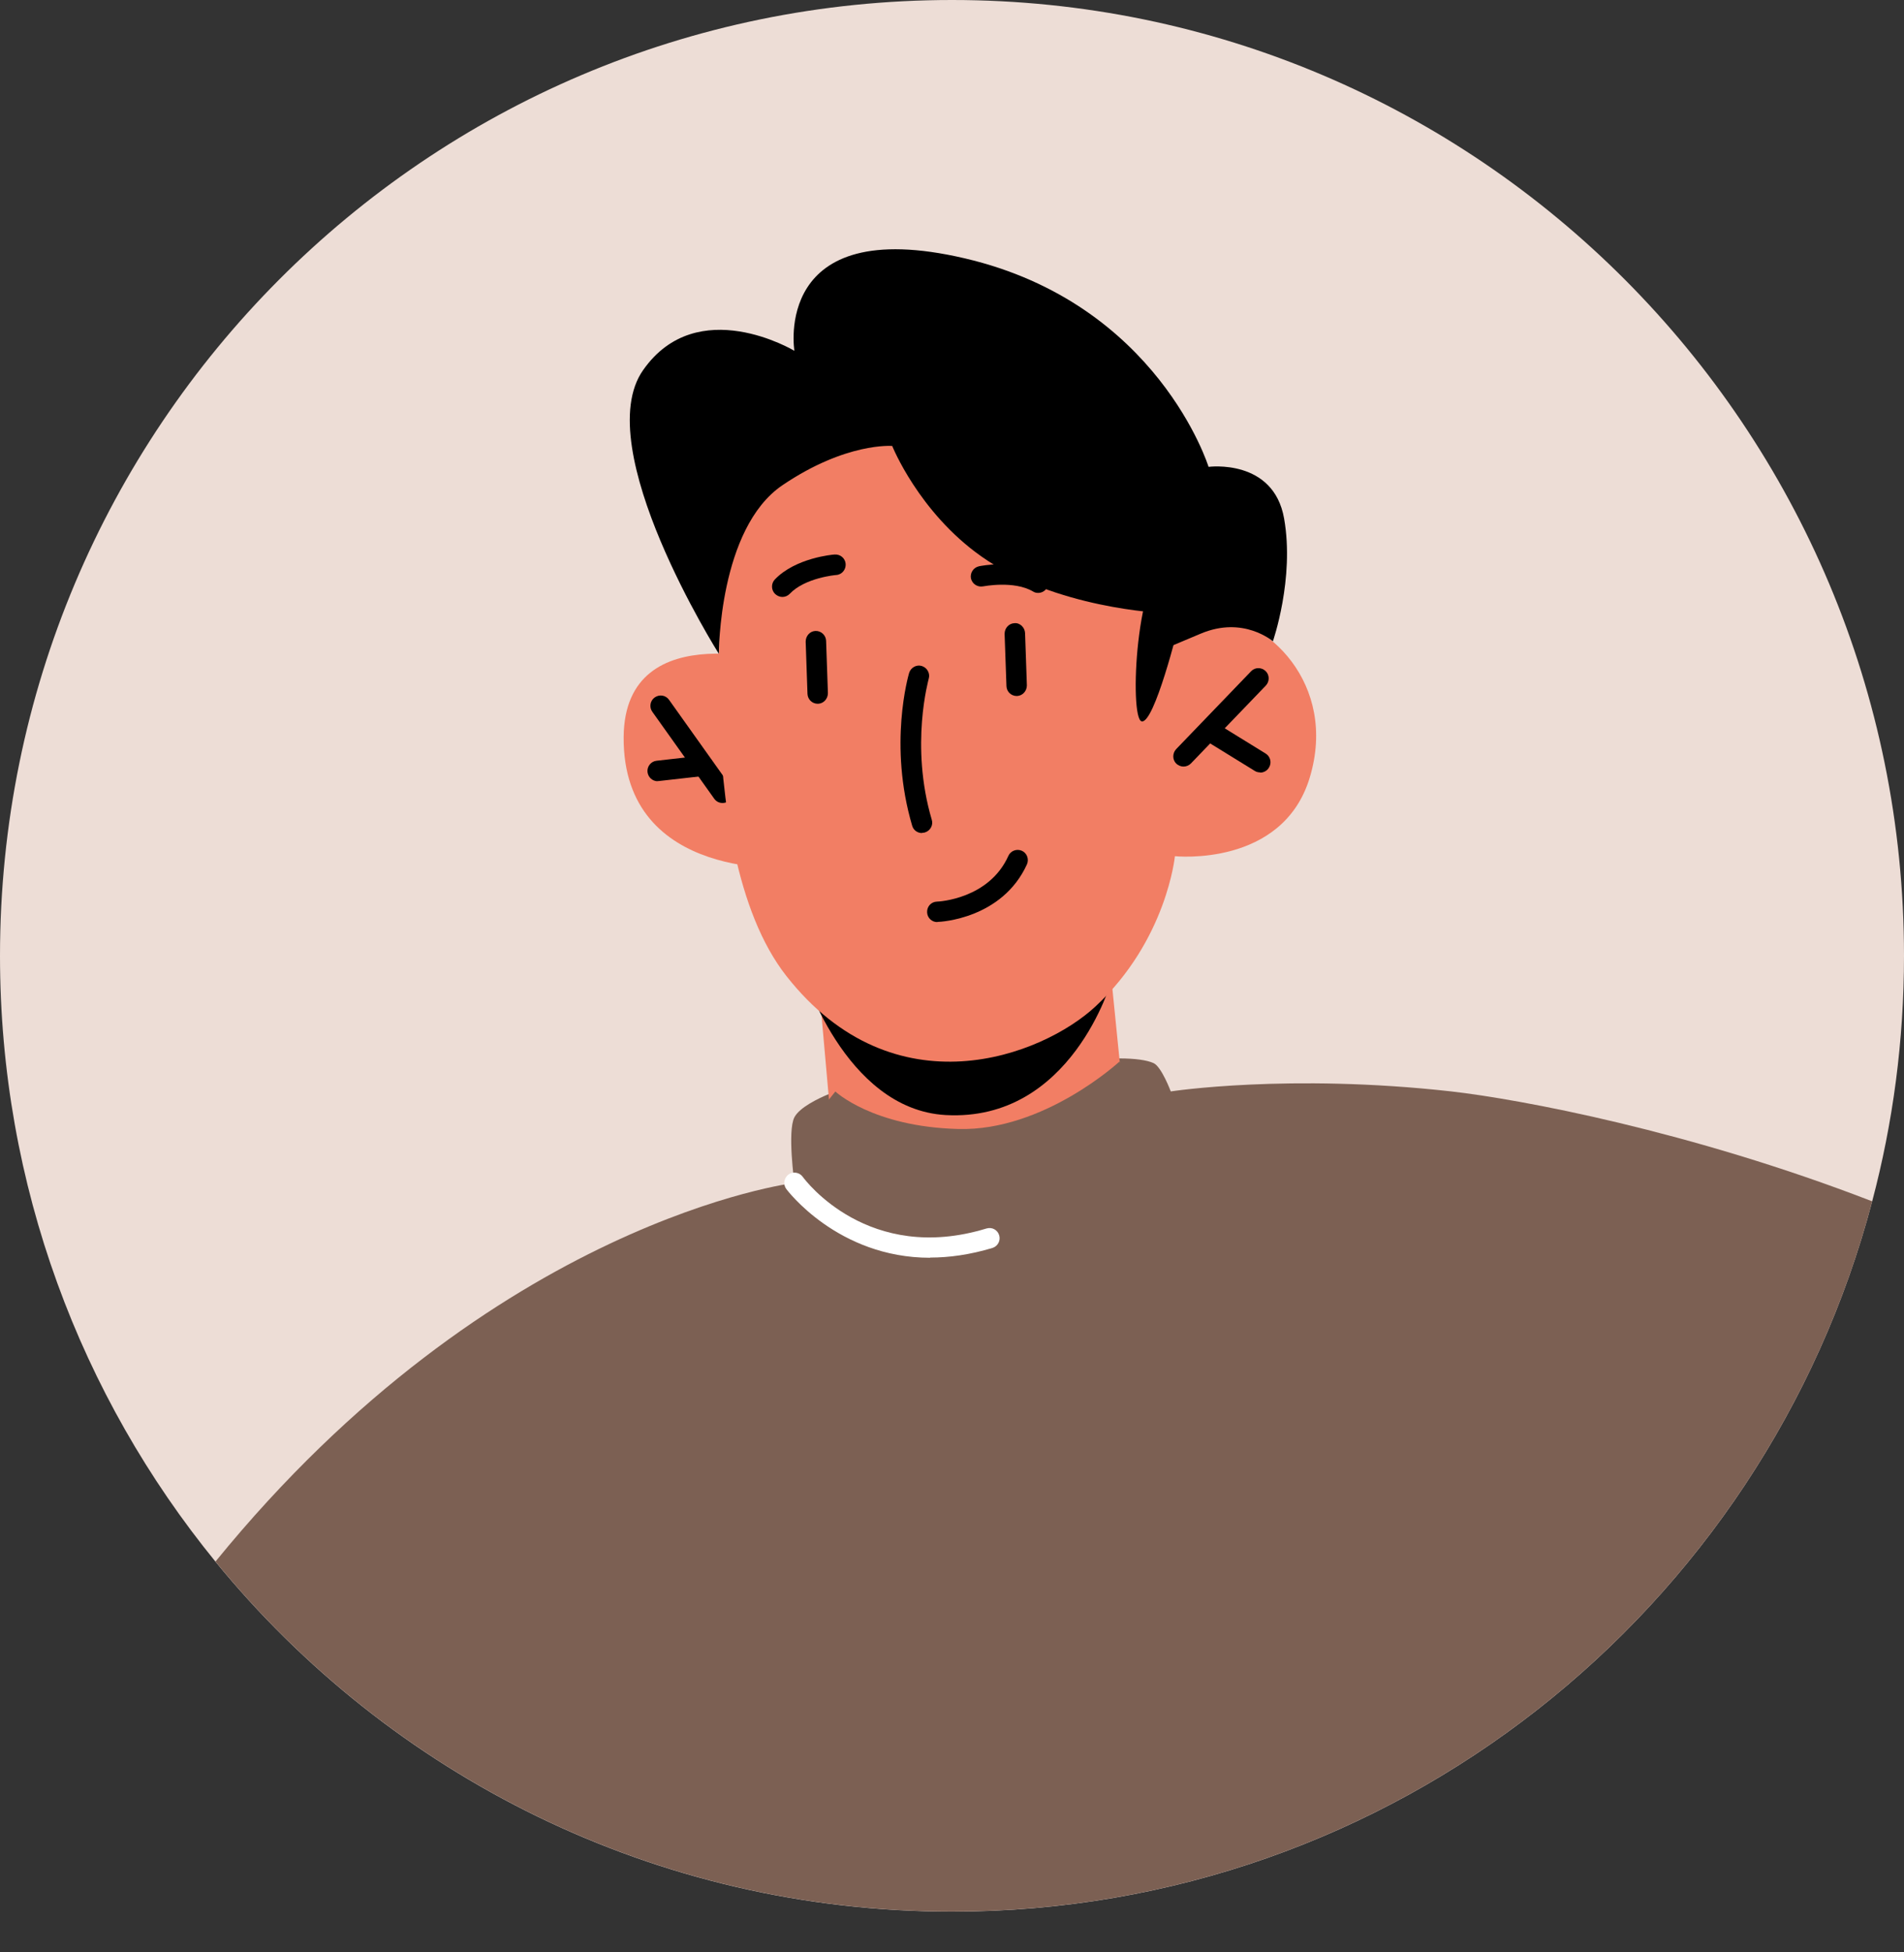 <svg width="40" height="41" viewBox="0 0 40 41" fill="none" xmlns="http://www.w3.org/2000/svg">
<rect x="0" y="0" width="40" height="41" fill="#333333" stroke="none"/>
<path d="M40 20.072C40 21.854 39.768 23.585 39.331 25.23C37.066 33.819 29.271 40.144 20 40.144C13.762 40.144 8.194 37.281 4.526 32.794C1.699 29.328 0 24.898 0 20.072C0 8.985 8.953 0 20 0C31.047 0 40 8.985 40 20.072Z" fill="#EDDDD6"/>
<path d="M39.332 25.228C37.067 33.817 29.272 40.142 20.001 40.142C13.764 40.142 8.195 37.279 4.527 32.793C10.379 25.607 16.689 24.841 16.689 24.841C16.689 24.841 16.539 23.756 16.689 23.463C16.797 23.256 17.191 23.067 17.41 22.976C17.496 22.942 17.552 22.92 17.552 22.92C17.552 22.92 17.869 22.864 18.367 22.787C19.366 22.628 21.091 22.374 22.43 22.275C22.837 22.24 23.21 22.223 23.515 22.227C23.845 22.227 24.098 22.262 24.236 22.326C24.403 22.404 24.596 22.92 24.596 22.92C24.596 22.92 27.071 22.537 30.49 22.92C31.928 23.084 35.501 23.747 39.332 25.228Z" fill="#7C6053"/>
<path d="M16.619 13.966C16.619 13.966 13.123 12.838 13.102 15.477C13.08 18.534 16.688 18.224 16.688 18.224L16.619 13.966Z" fill="#F27E64"/>
<path d="M15.18 16.863C15.111 16.863 15.047 16.833 15.004 16.772L13.704 14.947C13.635 14.852 13.657 14.714 13.755 14.646C13.854 14.577 13.987 14.598 14.056 14.697L15.356 16.523C15.424 16.617 15.403 16.755 15.304 16.824C15.266 16.85 15.223 16.863 15.18 16.863Z" fill="black"/>
<path d="M13.817 16.406C13.71 16.406 13.616 16.324 13.603 16.213C13.59 16.096 13.676 15.989 13.792 15.976L14.748 15.868C14.868 15.856 14.971 15.942 14.984 16.058C14.997 16.174 14.911 16.281 14.796 16.294L13.839 16.402C13.839 16.402 13.822 16.402 13.813 16.402L13.817 16.406Z" fill="black"/>
<path d="M23.353 20.599L23.709 24.142C23.709 24.142 22.413 25.008 20.71 25.197C18.41 25.451 17.51 24.155 17.51 24.155L17.141 19.996L23.348 20.599H23.353Z" fill="#F27E64"/>
<path d="M23.351 20.592C23.351 20.592 22.514 23.563 19.867 23.416C17.731 23.296 16.852 20.359 16.852 20.359L23.351 20.592Z" fill="black"/>
<path d="M15.275 11.169C15.275 11.169 14.404 17.795 16.519 20.494C18.793 23.388 21.903 22.169 23.014 21.136C24.512 19.741 24.683 17.98 24.683 17.98C24.683 17.98 26.944 18.217 27.515 16.331C28.115 14.351 26.588 12.943 25.473 12.956C24.353 12.969 24.246 13.184 24.246 13.184L24.383 11.117C24.383 11.117 16.936 4.224 15.28 11.173L15.275 11.169Z" fill="#F27E64"/>
<path d="M24.863 16.098C24.812 16.098 24.756 16.077 24.713 16.038C24.628 15.956 24.628 15.819 24.709 15.732L26.284 14.096C26.365 14.01 26.502 14.01 26.588 14.092C26.674 14.174 26.674 14.312 26.592 14.398L25.018 16.034C24.975 16.077 24.919 16.098 24.863 16.098Z" fill="black"/>
<path d="M26.474 16.22C26.435 16.22 26.396 16.212 26.362 16.19L25.281 15.524C25.182 15.463 25.148 15.33 25.212 15.227C25.273 15.128 25.405 15.093 25.509 15.158L26.59 15.825C26.688 15.885 26.723 16.018 26.658 16.121C26.62 16.186 26.547 16.225 26.474 16.225V16.22Z" fill="black"/>
<path d="M21.359 14.616C21.243 14.616 21.148 14.525 21.144 14.409L21.105 13.311C21.105 13.19 21.196 13.091 21.311 13.087C21.427 13.074 21.53 13.177 21.535 13.294L21.573 14.392C21.573 14.512 21.483 14.611 21.367 14.616C21.367 14.616 21.363 14.616 21.359 14.616Z" fill="black"/>
<path d="M17.179 14.779C17.063 14.779 16.969 14.688 16.964 14.572L16.926 13.474C16.926 13.354 17.016 13.254 17.132 13.25C17.252 13.246 17.351 13.341 17.355 13.457L17.393 14.555C17.393 14.675 17.303 14.774 17.188 14.779C17.188 14.779 17.183 14.779 17.179 14.779Z" fill="black"/>
<path d="M19.369 17.494C19.275 17.494 19.189 17.434 19.163 17.339C18.662 15.643 19.082 14.192 19.099 14.132C19.133 14.02 19.253 13.951 19.365 13.986C19.477 14.02 19.545 14.14 19.511 14.252C19.511 14.265 19.112 15.647 19.575 17.215C19.61 17.326 19.545 17.447 19.429 17.482C19.408 17.486 19.387 17.49 19.369 17.49V17.494Z" fill="black"/>
<path d="M16.436 12.536C16.384 12.536 16.329 12.514 16.286 12.475C16.2 12.394 16.196 12.256 16.277 12.17C16.711 11.714 17.5 11.645 17.534 11.645C17.654 11.636 17.757 11.723 17.766 11.843C17.774 11.959 17.689 12.067 17.569 12.075C17.56 12.075 16.912 12.131 16.59 12.471C16.548 12.514 16.492 12.536 16.436 12.536Z" fill="black"/>
<path d="M21.81 12.451C21.771 12.451 21.737 12.443 21.702 12.421C21.299 12.185 20.66 12.314 20.651 12.314C20.535 12.335 20.424 12.262 20.398 12.146C20.377 12.03 20.45 11.918 20.566 11.892C20.6 11.884 21.372 11.729 21.917 12.051C22.02 12.112 22.054 12.245 21.994 12.344C21.956 12.413 21.883 12.451 21.81 12.451Z" fill="black"/>
<path d="M24.76 13.142C24.76 13.142 24.25 15.208 23.984 15.148C23.718 15.092 23.859 11.893 24.597 11.7C25.335 11.506 24.76 13.142 24.76 13.142Z" fill="black"/>
<path d="M19.691 19.364C19.575 19.364 19.481 19.274 19.477 19.158C19.472 19.037 19.562 18.938 19.683 18.934C19.726 18.934 20.777 18.878 21.184 17.974C21.231 17.866 21.36 17.819 21.467 17.866C21.575 17.913 21.622 18.043 21.575 18.15C21.055 19.295 19.756 19.36 19.7 19.36C19.7 19.36 19.695 19.36 19.691 19.36V19.364Z" fill="black"/>
<path d="M24.42 12.873C24.42 12.873 22.168 12.783 20.611 11.681C19.298 10.751 18.744 9.365 18.744 9.365C18.744 9.365 17.775 9.283 16.436 10.191C15.098 11.1 15.102 13.73 15.102 13.73C15.102 13.73 12.365 9.399 13.511 7.772C14.652 6.144 16.689 7.367 16.689 7.367C16.689 7.367 16.213 4.478 20.267 5.425C24.326 6.372 25.39 9.804 25.39 9.804C25.39 9.804 26.754 9.623 26.977 10.889C27.2 12.154 26.741 13.468 26.741 13.468C26.741 13.468 26.123 12.925 25.222 13.308L24.321 13.687L24.416 12.873H24.42Z" fill="black"/>
<path d="M17.55 22.922C17.55 22.922 18.331 23.662 20.133 23.709C21.935 23.757 23.518 22.293 23.518 22.293L24.68 24.433L21.806 26.194L16.988 25.789V23.623L17.546 22.926L17.55 22.922Z" fill="#7C6053"/>
<path d="M19.541 26.413C17.594 26.413 16.53 24.984 16.517 24.967C16.448 24.872 16.47 24.739 16.564 24.665C16.658 24.596 16.796 24.618 16.864 24.713C16.92 24.79 18.246 26.555 20.725 25.798C20.841 25.763 20.957 25.828 20.991 25.94C21.026 26.052 20.961 26.172 20.85 26.207C20.378 26.349 19.94 26.409 19.541 26.409V26.413Z" fill="white"/>
</svg>
